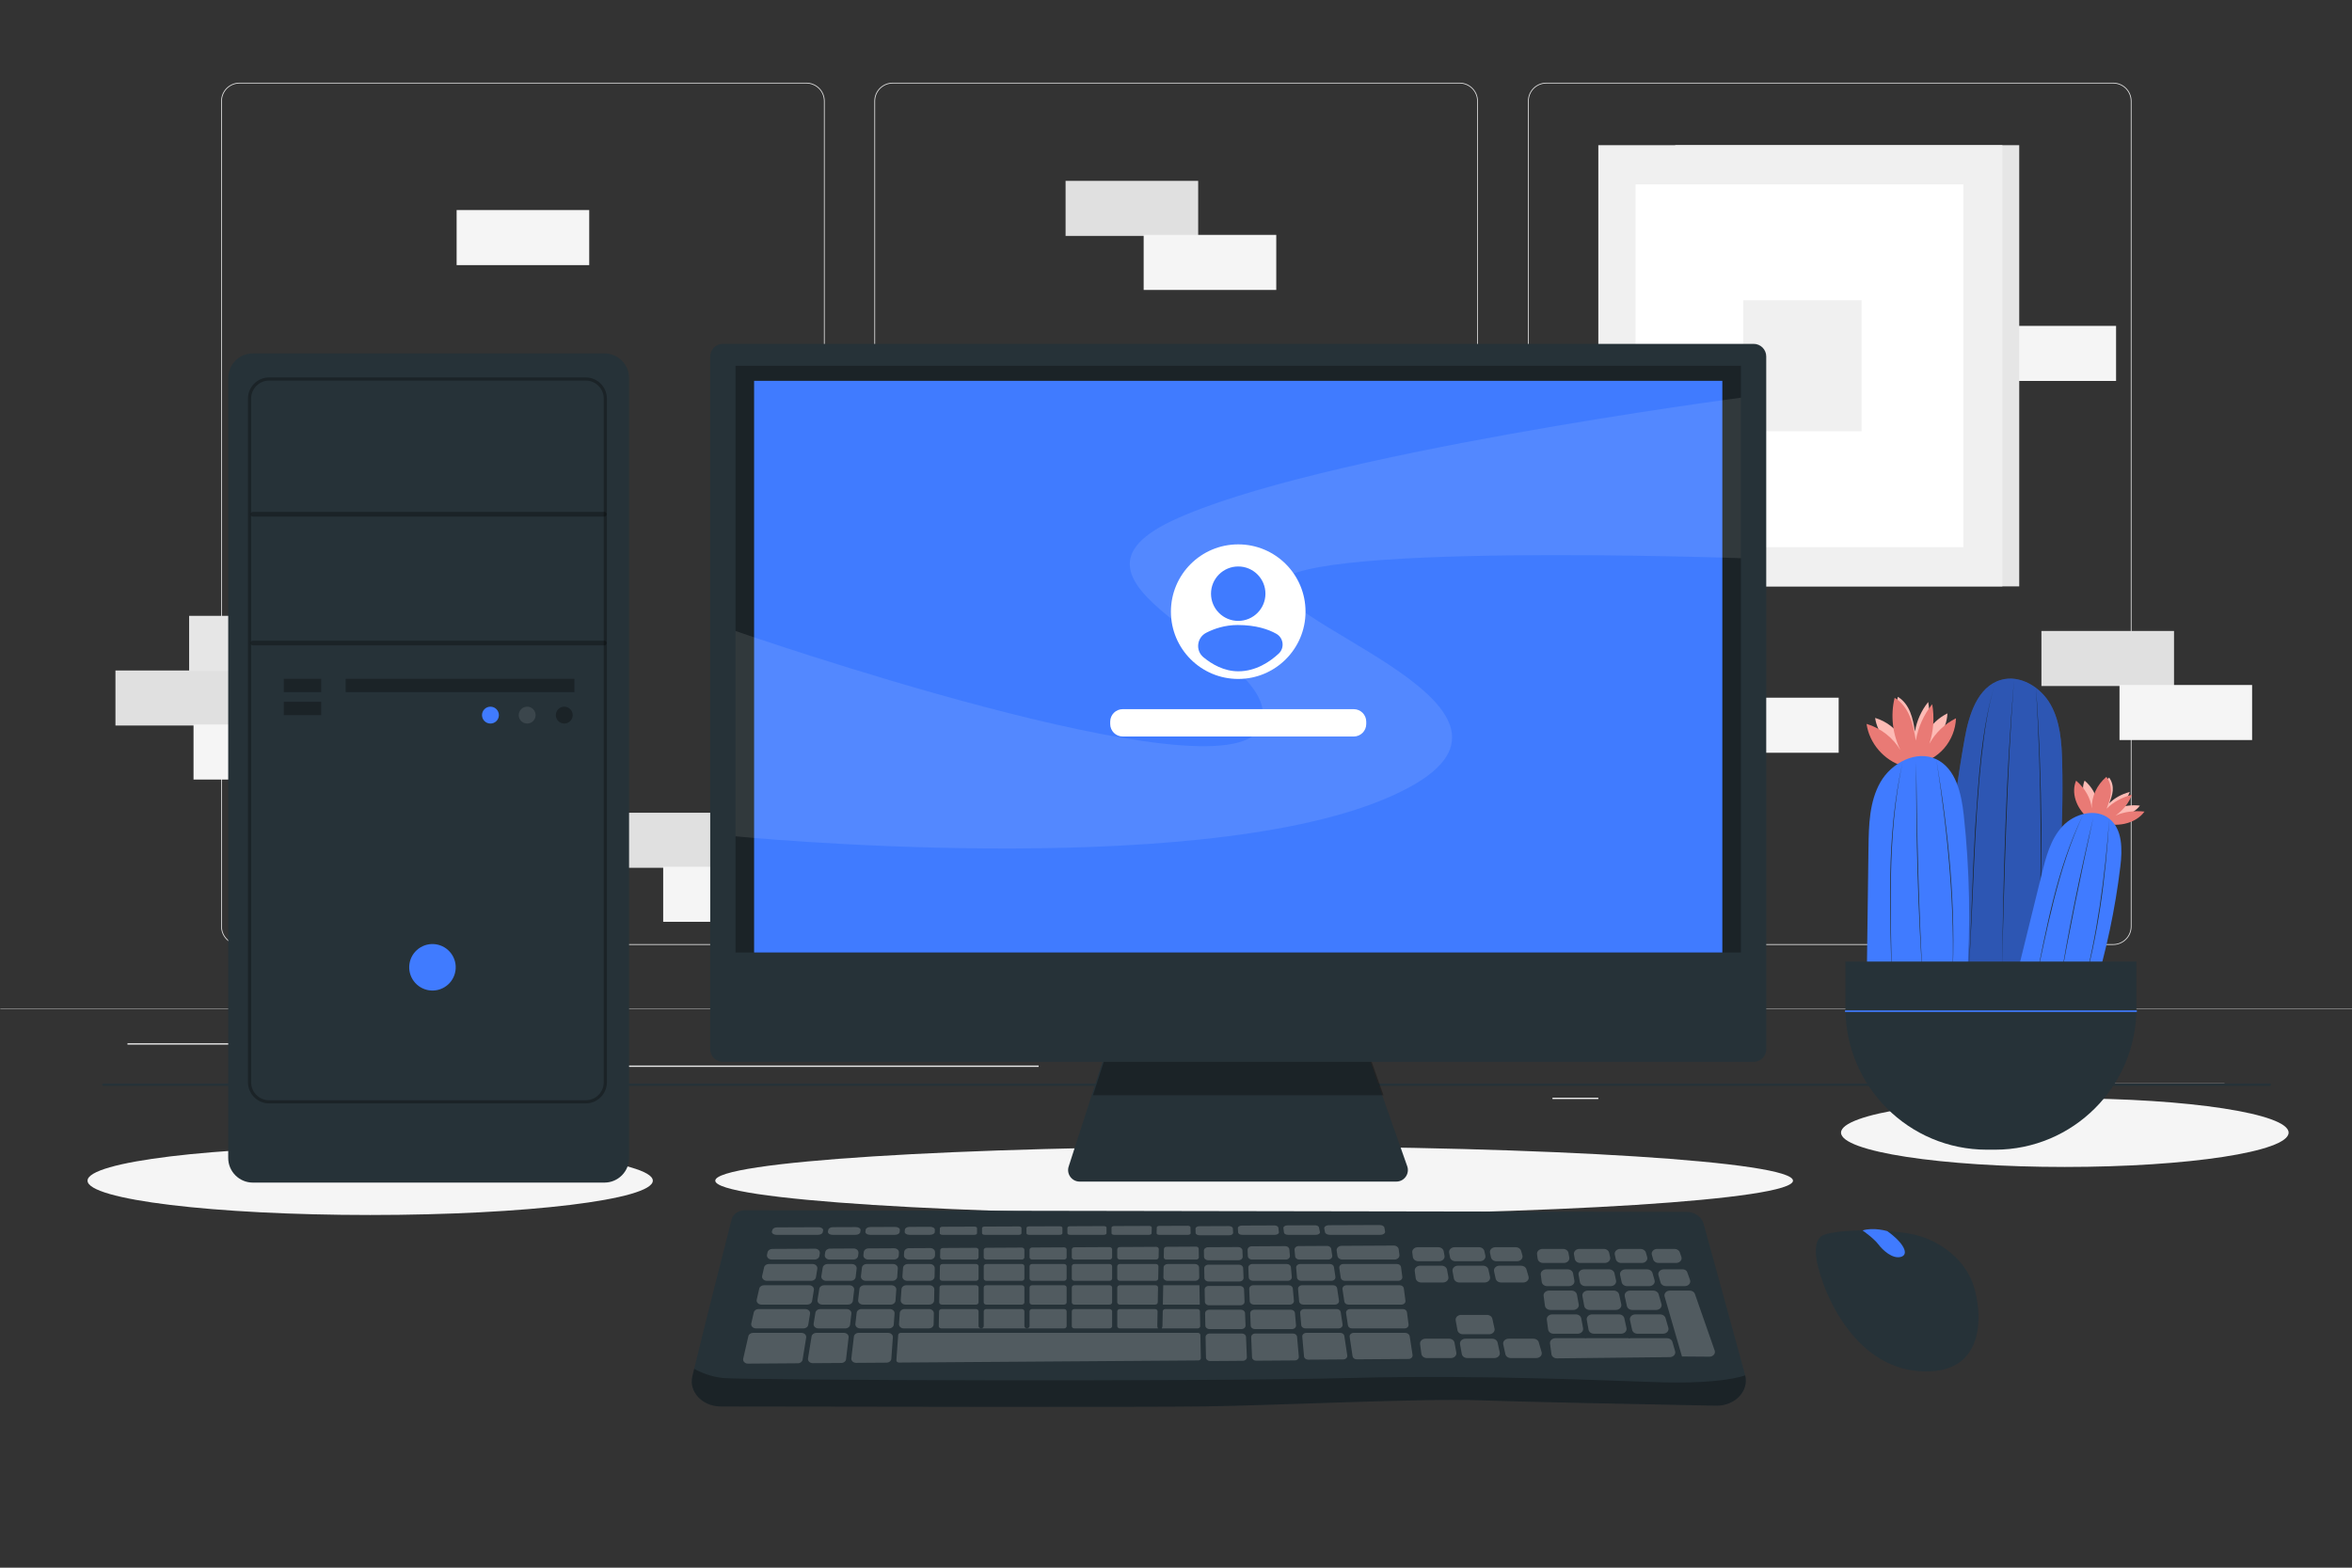 <?xml version="1.0" encoding="utf-8"?>
<!-- Generator: Adobe Illustrator 27.5.0, SVG Export Plug-In . SVG Version: 6.00 Build 0)  -->
<svg version="1.1" xmlns="http://www.w3.org/2000/svg" xmlns:xlink="http://www.w3.org/1999/xlink" x="0px" y="0px"
	 viewBox="0 0 750 500" style="enable-background:new 0 0 750 500;" xml:space="preserve">
<rect x="0" y="0" width="750" height="500" fill="#333333" stroke="none"/>
<g id="Background_complete">
	<rect x="632.484" y="103.941" style="fill:#F5F5F5;" width="42.284" height="17.558"/>
	<g>
		<rect x="534.209" y="46.303" style="fill:#E6E6E6;" width="109.678" height="140.719"/>
		<rect x="509.67" y="46.303" style="fill:#F0F0F0;" width="128.835" height="140.719"/>
		<rect x="521.549" y="58.802" style="fill:#FFFFFF;" width="104.518" height="115.721"/>
		<rect x="555.881" y="95.777" style="fill:#F0F0F0;" width="37.728" height="41.772"/>
	</g>
	<g>
		<g>
			<g>
				<g>
					<g>
						<g>
							<path style="fill:#E0E0E0;" d="M673.842,301.372H493.096c-3.232,0-5.862-2.63-5.862-5.862V32.236
								c0-3.232,2.63-5.862,5.862-5.862h180.746c3.232,0,5.862,2.629,5.862,5.862V295.51
								C679.704,298.742,677.074,301.372,673.842,301.372z M493.096,26.625c-3.095,0-5.612,2.518-5.612,5.612V295.51
								c0,3.095,2.518,5.612,5.612,5.612h180.746c3.095,0,5.612-2.518,5.612-5.612V32.236c0-3.094-2.518-5.612-5.612-5.612H493.096z
								"/>
						</g>
					</g>
					<g>
						<g>
							<path style="fill:#E0E0E0;" d="M465.414,301.372H284.668c-3.232,0-5.862-2.63-5.862-5.862V32.236
								c0-3.232,2.629-5.862,5.862-5.862h180.747c3.232,0,5.862,2.629,5.862,5.862V295.51
								C471.276,298.742,468.647,301.372,465.414,301.372z M284.668,26.625c-3.094,0-5.612,2.518-5.612,5.612V295.51
								c0,3.095,2.518,5.612,5.612,5.612h180.747c3.095,0,5.612-2.518,5.612-5.612V32.236c0-3.094-2.518-5.612-5.612-5.612H284.668z
								"/>
						</g>
					</g>
				</g>
				<g>
					<g>
						<g>
							<path style="fill:#E0E0E0;" d="M257.12,301.372H76.374c-3.232,0-5.862-2.63-5.862-5.862V32.236
								c0-3.232,2.629-5.862,5.862-5.862H257.12c3.232,0,5.862,2.629,5.862,5.862V295.51
								C262.983,298.742,260.353,301.372,257.12,301.372z M76.374,26.625c-3.094,0-5.612,2.518-5.612,5.612V295.51
								c0,3.095,2.518,5.612,5.612,5.612H257.12c3.095,0,5.612-2.518,5.612-5.612V32.236c0-3.094-2.517-5.612-5.612-5.612H76.374z"
								/>
						</g>
					</g>
				</g>
			</g>
			<g>
				<g>
					<rect x="0.108" y="321.703" style="fill:#E0E0E0;" width="750" height="0.12"/>
				</g>
			</g>
		</g>
		<g>
			<rect x="653.626" y="345.539" style="fill:#EBEBEB;" width="55.729" height="0.421"/>
			<rect x="495.044" y="350.105" style="fill:#EBEBEB;" width="14.627" height="0.421"/>
			<rect x="40.645" y="332.742" style="fill:#EBEBEB;" width="72.674" height="0.421"/>
			<rect x="128.299" y="332.742" style="fill:#EBEBEB;" width="10.656" height="0.421"/>
			<rect x="173.586" y="339.846" style="fill:#EBEBEB;" width="157.613" height="0.421"/>
		</g>
	</g>
	<g>
		<rect x="36.813" y="213.843" style="fill:#E0E0E0;" width="42.284" height="17.558"/>
		<rect x="60.311" y="196.417" style="fill:#E6E6E6;" width="42.284" height="17.558"/>
		<rect x="61.711" y="231.072" style="fill:#F5F5F5;" width="42.284" height="17.558"/>
	</g>
	<g>
		<rect x="339.789" y="57.687" style="fill:#E0E0E0;" width="42.284" height="17.558"/>
		<rect x="364.687" y="74.916" style="fill:#F5F5F5;" width="42.284" height="17.558"/>
	</g>
	<g>
		<rect x="186.577" y="259.217" style="fill:#E0E0E0;" width="42.284" height="17.558"/>
		<rect x="211.475" y="276.446" style="fill:#F5F5F5;" width="42.284" height="17.558"/>
	</g>
	<g>
		<rect x="650.964" y="201.242" style="fill:#E0E0E0;" width="42.284" height="17.558"/>
		<rect x="675.862" y="218.471" style="fill:#F5F5F5;" width="42.284" height="17.558"/>
	</g>
	<rect x="145.605" y="67" style="fill:#F5F5F5;" width="42.284" height="17.558"/>
	<rect x="544.028" y="222.524" style="fill:#F5F5F5;" width="42.284" height="17.558"/>
</g>
<g id="Background_simple" style="display:none;">
	<g style="display:inline;">
		<path style="fill:#407BFF;" d="M266.693,65.025c-39.273,2.562-77.145,8.017-110.733,16.572
			c-39.588,10.084-80.036,25.794-68.089,46.342c22.056,37.935,127.864,38.626,106.738,64.132
			c-23.93,28.892-7.882,62.782,99.495,72.206c203.947,17.9,450.488-86.837,381.244-144.389
			C632.238,84.058,475.228,51.421,266.693,65.025z"/>
		<path style="opacity:0.9;fill:#FFFFFF;" d="M266.693,65.025c-39.273,2.562-77.145,8.017-110.733,16.572
			c-39.588,10.084-80.036,25.794-68.089,46.342c22.056,37.935,127.864,38.626,106.738,64.132
			c-23.93,28.892-7.882,62.782,99.495,72.206c203.947,17.9,450.488-86.837,381.244-144.389
			C632.238,84.058,475.228,51.421,266.693,65.025z"/>
	</g>
</g>
<g id="Shadows">
	<g>
		<g>
			<path style="fill:#F5F5F5;" d="M571.745,376.564c0,6.046-76.931,10.947-171.83,10.947s-171.83-4.901-171.83-10.947
				c0-6.046,76.931-10.947,171.83-10.947S571.745,370.518,571.745,376.564z"/>
		</g>
	</g>
	<g>
		<g>
			<path style="fill:#F5F5F5;" d="M208.17,376.564c0,6.046-40.352,10.947-90.128,10.947s-90.128-4.901-90.128-10.947
				c0-6.046,40.352-10.947,90.128-10.947S208.17,370.518,208.17,376.564z"/>
		</g>
	</g>
	<g>
		<g>
			<path style="fill:#F5F5F5;" d="M729.787,361.245c0,6.046-31.95,10.947-71.362,10.947s-71.362-4.901-71.362-10.947
				c0-6.046,31.95-10.947,71.362-10.947S729.787,355.199,729.787,361.245z"/>
		</g>
	</g>
</g>
<g id="Table">
	<path style="fill:#263238;" d="M723.798,346.335H32.925c-0.207,0-0.375-0.168-0.375-0.375c0-0.207,0.168-0.375,0.375-0.375h690.873
		c0.207,0,0.375,0.168,0.375,0.375C724.173,346.167,724.005,346.335,723.798,346.335z"/>
</g>
<g id="Plant">
	<g>
		<g>
			<g>
				<path style="fill:#FDBBB5;" d="M614.117,234.121c1.09-3.276,1.346-6.825,0.739-10.223c-2.173,2.704-3.641,5.97-4.219,9.39
					c-0.359-2.094-0.723-4.207-1.527-6.173c-0.805-1.966-2.098-3.8-3.936-4.865c-1.107,4.533-0.543,9.455,1.561,13.621
					c-1.922-3.298-5.138-5.819-8.799-6.896c0.701,4.984,4.49,9.4,9.309,10.85l3.426-0.438c2.789-0.494,5.394-1.969,7.253-4.105
					c1.859-2.137,2.96-4.92,3.064-7.751C618.097,228.958,615.663,231.293,614.117,234.121z"/>
			</g>
			<g>
				<path style="fill:#E97A75;" d="M615.221,237.24c1.348-4.052,1.665-8.443,0.914-12.647c-2.688,3.345-4.504,7.386-5.22,11.617
					c-0.443-2.59-0.894-5.204-1.889-7.636c-0.996-2.432-2.596-4.7-4.87-6.018c-1.37,5.608-0.672,11.697,1.931,16.85
					c-2.377-4.08-6.356-7.198-10.886-8.531c0.867,6.166,5.554,11.629,11.516,13.423l4.239-0.542c3.45-0.612,6.673-2.436,8.973-5.079
					c2.3-2.643,3.661-6.087,3.791-9.588C620.144,230.853,617.133,233.741,615.221,237.24z"/>
			</g>
		</g>
		<g>
			<g>
				<path style="fill:#FDBBB5;" d="M674.88,257.984c1.996-1.402,3.473-3.274,4.254-5.391c-2.593,0.672-4.865,1.925-6.535,3.602
					c0.493-1.298,0.989-2.61,1.104-4.007s-0.18-2.908-1.157-4.199c-2.465,2.093-3.83,5.039-3.779,8.152
					c-0.23-2.562-1.703-5.186-4.03-7.18c-1.287,3.032-0.076,6.926,2.974,9.568l2.701,1.062c2.249,0.788,4.716,0.963,6.87,0.486
					c2.154-0.477,3.98-1.602,5.083-3.133C679.704,256.636,677.052,257.004,674.88,257.984z"/>
			</g>
			<g>
				<path style="fill:#E97A75;" d="M674.568,260.135c2.469-1.735,4.296-4.05,5.263-6.668c-3.207,0.832-6.019,2.381-8.084,4.456
					c0.61-1.606,1.223-3.228,1.366-4.957c0.143-1.729-0.222-3.597-1.432-5.195c-3.049,2.589-4.739,6.234-4.675,10.085
					c-0.285-3.17-2.107-6.416-4.985-8.882c-1.592,3.751-0.094,8.569,3.68,11.836l3.342,1.314c2.782,0.975,5.834,1.191,8.499,0.602
					c2.665-0.59,4.923-1.982,6.288-3.875C680.537,258.467,677.255,258.922,674.568,260.135z"/>
			</g>
		</g>
		<g>
			<g>
				<path style="fill:#407BFF;" d="M657.581,243.187c-0.157-6.358-0.588-12.975-3.719-18.511c-3.131-5.536-9.751-9.611-15.851-7.809
					c-7.452,2.201-10.181,11.164-11.542,18.814c-4.463,25.091-6.748,50.569-6.82,76.054l34.775-3.08
					C656.27,286.874,658.119,265.04,657.581,243.187z"/>
			</g>
			<path style="fill:#263238;" d="M636.17,217.906c-2.224,7.457-3.373,15.275-4.236,22.994c-2.548,23.292-2.636,46.76-4.224,70.121
				c0.888-15.59,1.222-31.205,2.117-46.796C630.931,248.7,631.696,232.904,636.17,217.906L636.17,217.906z"/>
			<path style="fill:#263238;" d="M642.232,216.728c-2.334,31.06-3.036,62.223-3.886,93.351
				C638.883,278.946,639.589,247.763,642.232,216.728L642.232,216.728z"/>
			<path style="fill:#263238;" d="M649.236,219.348c1.074,14.952,1.574,29.942,1.73,44.931c0.003,14.975-0.114,30.031-2.233,44.881
				c1.919-14.871,2.059-29.905,1.983-44.879C650.635,249.293,650.11,234.309,649.236,219.348L649.236,219.348z"/>
			<g style="opacity:0.3;">
				<path d="M657.581,243.187c-0.157-6.358-0.588-12.975-3.719-18.511c-3.131-5.536-9.751-9.611-15.851-7.809
					c-7.452,2.201-10.181,11.164-11.542,18.814c-4.463,25.091-6.748,50.569-6.82,76.054l34.775-3.08
					C656.27,286.874,658.119,265.04,657.581,243.187z"/>
			</g>
		</g>
		<g>
			<g>
				<path style="fill:#407BFF;" d="M626.202,260.01c-0.75-6.901-2.496-14.863-8.756-17.862c-6.399-3.065-14.371,1.201-17.861,7.379
					c-3.49,6.178-3.672,13.616-3.765,20.711c-0.206,15.675-0.412,31.35-0.618,47.025l32.002-4.815
					C628.429,294.985,628.093,277.413,626.202,260.01z"/>
			</g>
			<path style="fill:#263238;" d="M606.692,243.121c-5.125,23.926-3.63,48.622-3.394,72.923
				C602.745,291.762,601.264,266.985,606.692,243.121L606.692,243.121z"/>
			<path style="fill:#263238;" d="M611.026,243.027c0.242,23.802,0.853,47.749,2.209,71.522
				C611.564,290.757,610.96,266.876,611.026,243.027L611.026,243.027z"/>
			<path style="fill:#263238;" d="M617.446,242.148c3.925,23.434,6.379,47.32,5.09,71.093
				C623.511,289.457,621.064,265.634,617.446,242.148L617.446,242.148z"/>
		</g>
		<g>
			<g>
				<path style="fill:#407BFF;" d="M676.134,276.34c0.653-5.414,0.734-11.816-3.523-15.225c-4.351-3.484-11.21-1.637-14.979,2.469
					c-3.769,4.106-5.231,9.765-6.564,15.177c-2.945,11.957-5.891,23.915-8.836,35.872l25.343,2.007
					C671.618,303.497,674.486,289.992,676.134,276.34z"/>
			</g>
			<path style="fill:#263238;" d="M664.21,259.947c-8.146,17.409-11.391,36.563-15.566,55.194
				C652.505,296.457,655.782,277.227,664.21,259.947L664.21,259.947z"/>
			<path style="fill:#263238;" d="M667.543,260.646c-4.023,18.3-7.801,36.662-11.03,55.119
				C659.432,297.257,663.218,278.875,667.543,260.646L667.543,260.646z"/>
			<path style="fill:#263238;" d="M672.611,261.115c-1.131,18.631-3.502,37.351-8.749,55.303
				C668.805,298.384,671.169,279.727,672.611,261.115L672.611,261.115z"/>
		</g>
		<path style="fill:#263238;" d="M636.146,366.685h-2.569c-24.914,0-45.111-20.197-45.111-45.111v-14.892h92.791v14.892
			C681.257,346.488,661.06,366.685,636.146,366.685z"/>
		<path style="fill:#407BFF;" d="M588.519,322.754c24.085,0,48.17,0,72.255,0c6.81,0,13.62,0,20.431,0c0.322,0,0.322-0.5,0-0.5
			c-24.085,0-48.17,0-72.255,0c-6.81,0-13.62,0-20.431,0C588.198,322.254,588.197,322.754,588.519,322.754L588.519,322.754z"/>
	</g>
</g>
<g id="Keyboard">
	<g>
		<path style="fill:#263238;" d="M229.847,448.58c-5.871-0.012-10.25-4.658-9.064-9.616c3.511-14.677,10.279-41.271,12.52-50.052
			c0.433-1.695,2.176-2.898,4.189-2.895l300.271,0.503c2.602,0.004,4.861,1.548,5.461,3.731l13.239,48.2
			c1.405,5.115-3.167,9.994-9.261,9.877c-20.968-0.404-63.166-1.247-75.8-1.731c-17.037-0.653-64.742,1.632-87.079,1.959
			C365.82,448.826,264.201,448.649,229.847,448.58z"/>
		<g style="opacity:0.2;">
			<path style="fill:#FFFFFF;" d="M516.987,415.995l-0.689-3.141c-0.157-0.716-0.882-1.234-1.727-1.234h-8.232
				c-1.079,0-1.904,0.831-1.736,1.75l0.571,3.141c0.134,0.737,0.871,1.281,1.736,1.281h8.349
				C516.361,417.792,517.191,416.929,516.987,415.995z"/>
			<path style="fill:#FFFFFF;" d="M503.422,416.042l-0.571-3.141c-0.134-0.737-0.871-1.281-1.736-1.281h-7.142
				c-1.051,0-1.867,0.79-1.746,1.69l0.422,3.141c0.103,0.764,0.853,1.341,1.746,1.341h7.292
				C502.765,417.792,503.589,416.962,503.422,416.042z"/>
			<path style="fill:#FFFFFF;" d="M502.494,419.212h-7.503c-1.051,0-1.867,0.79-1.746,1.69l0.422,3.142
				c0.103,0.764,0.853,1.341,1.746,1.341h7.653c1.079,0,1.904-0.831,1.736-1.75l-0.571-3.142
				C504.097,419.755,503.36,419.212,502.494,419.212z"/>
			<path style="fill:#FFFFFF;" d="M533.287,427.952c-0.195-0.675-0.898-1.149-1.705-1.149h-11.576l-0.628,0.102l-0.022-0.102
				h-13.368l-0.595,0.08l-0.015-0.08h-9.368c-1.051,0-1.867,0.79-1.746,1.69l0.456,3.401c0.104,0.772,0.867,1.351,1.768,1.341
				l35.986-0.394c1.134-0.012,1.958-0.934,1.683-1.882L533.287,427.952z"/>
			<path style="fill:#FFFFFF;" d="M493.375,410.201h6.931c1.079,0,1.904-0.831,1.736-1.75l-0.423-2.327
				c-0.134-0.737-0.871-1.281-1.736-1.281h-6.82c-1.051,0-1.867,0.79-1.746,1.69l0.312,2.327
				C491.731,409.624,492.482,410.201,493.375,410.201z"/>
			<path style="fill:#FFFFFF;" d="M505.53,410.201h8.065c1.102,0,1.932-0.864,1.727-1.797l-0.51-2.327
				c-0.157-0.716-0.882-1.234-1.727-1.234h-7.978c-1.079,0-1.904,0.831-1.736,1.75l0.423,2.327
				C503.928,409.658,504.664,410.201,505.53,410.201z"/>
			<path style="fill:#FFFFFF;" d="M516.965,402.809h6.579c1.143,0,1.982-0.926,1.705-1.883l-0.418-1.444
				c-0.195-0.675-0.898-1.149-1.705-1.149h-6.478c-1.102,0-1.932,0.864-1.727,1.797l0.317,1.444
				C515.395,402.29,516.12,402.809,516.965,402.809z"/>
			<path style="fill:#FFFFFF;" d="M527.607,408.319l-0.673-2.327c-0.195-0.675-0.898-1.149-1.705-1.149h-6.891
				c-1.102,0-1.932,0.864-1.727,1.797l0.51,2.327c0.157,0.716,0.882,1.234,1.727,1.234h7.054
				C527.044,410.201,527.883,409.275,527.607,408.319z"/>
			<path style="fill:#FFFFFF;" d="M503.901,402.809h7.811c1.102,0,1.932-0.864,1.727-1.797l-0.317-1.445
				c-0.157-0.716-0.882-1.234-1.727-1.234h-7.757c-1.079,0-1.904,0.831-1.736,1.75l0.263,1.445
				C502.299,402.265,503.036,402.809,503.901,402.809z"/>
			<path style="fill:#FFFFFF;" d="M528.864,402.809h5.604c1.178,0,2.023-0.98,1.683-1.953l-0.505-1.444
				c-0.224-0.64-0.908-1.079-1.683-1.079h-5.518c-1.143,0-1.982,0.926-1.705,1.882l0.418,1.445
				C527.354,402.335,528.057,402.809,528.864,402.809z"/>
			<path style="fill:#FFFFFF;" d="M536.339,432.636l8.775,0.067c1.169-0.013,1.998-0.988,1.661-1.953l-6.306-18.052
				c-0.224-0.64-0.907-1.078-1.683-1.078h-6.277c-1.143,0-1.982,0.926-1.705,1.882L536.339,432.636L536.339,432.636z"/>
			<path style="fill:#FFFFFF;" d="M500.413,401.058l-0.263-1.444c-0.134-0.737-0.871-1.281-1.736-1.281h-6.539
				c-1.051,0-1.867,0.79-1.746,1.69l0.194,1.445c0.103,0.764,0.853,1.341,1.746,1.341h6.608
				C499.756,402.809,500.58,401.978,500.413,401.058z"/>
			<path style="fill:#FFFFFF;" d="M453.187,409.038h6.931c1.079,0,1.903-0.831,1.736-1.75l-0.423-2.327
				c-0.134-0.737-0.871-1.281-1.736-1.281h-6.82c-1.051,0-1.867,0.79-1.746,1.69l0.312,2.327
				C451.544,408.461,452.294,409.038,453.187,409.038z"/>
			<path style="fill:#FFFFFF;" d="M465.342,409.038h8.065c1.102,0,1.932-0.864,1.727-1.797l-0.51-2.327
				c-0.157-0.716-0.882-1.234-1.727-1.234h-7.978c-1.079,0-1.904,0.831-1.736,1.75l0.423,2.327
				C463.74,408.494,464.477,409.038,465.342,409.038z"/>
			<path style="fill:#FFFFFF;" d="M477.173,402.261h6.579c1.143,0,1.982-0.926,1.705-1.882l-0.418-1.444
				c-0.195-0.675-0.899-1.149-1.705-1.149h-6.478c-1.102,0-1.932,0.864-1.727,1.797l0.317,1.444
				C475.603,401.743,476.329,402.261,477.173,402.261z"/>
			<path style="fill:#FFFFFF;" d="M487.419,407.155l-0.673-2.327c-0.195-0.675-0.898-1.149-1.705-1.149h-6.891
				c-1.102,0-1.932,0.864-1.727,1.797l0.51,2.327c0.157,0.716,0.882,1.234,1.727,1.234h7.054
				C486.856,409.038,487.695,408.112,487.419,407.155z"/>
			<path style="fill:#FFFFFF;" d="M464.11,402.261h7.811c1.102,0,1.932-0.864,1.727-1.797l-0.317-1.445
				c-0.157-0.716-0.882-1.234-1.727-1.234h-7.757c-1.079,0-1.903,0.831-1.736,1.75l0.263,1.445
				C462.508,401.717,463.245,402.261,464.11,402.261z"/>
			<path style="fill:#FFFFFF;" d="M460.622,400.511l-0.263-1.444c-0.134-0.737-0.871-1.281-1.736-1.281h-6.539
				c-1.051,0-1.867,0.79-1.746,1.69l0.194,1.444c0.103,0.764,0.853,1.341,1.746,1.341h6.608
				C459.965,402.261,460.789,401.43,460.622,400.511z"/>
			<path style="fill:#FFFFFF;" d="M532,423.502l-0.909-3.142c-0.195-0.675-0.898-1.149-1.705-1.149h-7.898
				c-1.102,0-1.932,0.864-1.727,1.797l0.689,3.142c0.157,0.716,0.882,1.234,1.727,1.234h8.118
				C531.437,425.384,532.276,424.458,532,423.502z"/>
			<path style="fill:#FFFFFF;" d="M529.803,415.91l-0.909-3.141c-0.195-0.675-0.898-1.149-1.705-1.149h-7.366
				c-1.102,0-1.932,0.864-1.727,1.797l0.689,3.141c0.157,0.716,0.882,1.234,1.727,1.234h7.586
				C529.241,417.792,530.08,416.866,529.803,415.91z"/>
			<path style="fill:#FFFFFF;" d="M538.915,408.248l-0.889-2.49c-0.194-0.544-0.777-0.915-1.437-0.915h-6.041
				c-1.143,0-1.982,0.926-1.705,1.882l0.673,2.327c0.195,0.675,0.898,1.149,1.705,1.149h6.01
				C538.41,410.201,539.254,409.221,538.915,408.248z"/>
			<path style="fill:#FFFFFF;" d="M518.651,423.587l-0.689-3.142c-0.157-0.716-0.882-1.234-1.727-1.234h-8.516
				c-1.079,0-1.904,0.831-1.736,1.75l0.571,3.141c0.134,0.737,0.871,1.281,1.736,1.281h8.634
				C518.026,425.384,518.856,424.521,518.651,423.587z"/>
			<path style="fill:#FFFFFF;" d="M476.572,423.75l-0.689-3.141c-0.157-0.716-0.882-1.234-1.727-1.234h-8.232
				c-1.079,0-1.904,0.831-1.736,1.75l0.571,3.141c0.134,0.737,0.871,1.281,1.736,1.281h8.349
				C475.947,425.547,476.777,424.683,476.572,423.75z"/>
			<path style="fill:#FFFFFF;" d="M462.08,426.966h-7.504c-1.051,0-1.867,0.79-1.746,1.69l0.422,3.142
				c0.103,0.764,0.853,1.341,1.746,1.341h7.653c1.079,0,1.903-0.831,1.736-1.75l-0.571-3.142
				C463.683,427.509,462.946,426.966,462.08,426.966z"/>
			<path style="fill:#FFFFFF;" d="M491.585,431.256l-0.909-3.142c-0.195-0.675-0.898-1.149-1.705-1.149h-7.898
				c-1.102,0-1.932,0.864-1.727,1.797l0.689,3.142c0.157,0.716,0.882,1.234,1.727,1.234h8.118
				C491.023,433.139,491.862,432.213,491.585,431.256z"/>
			<path style="fill:#FFFFFF;" d="M478.237,431.342l-0.689-3.142c-0.157-0.716-0.882-1.234-1.727-1.234h-8.516
				c-1.079,0-1.904,0.831-1.736,1.75l0.571,3.141c0.134,0.737,0.871,1.281,1.736,1.281h8.634
				C477.611,433.139,478.441,432.275,478.237,431.342z"/>
		</g>
		<g style="opacity:0.2;">
			<path style="fill:#FFFFFF;" d="M285.008,422.445l0.254-3.532c0.055-0.76-0.645-1.402-1.528-1.402h-9.038
				c-0.786,0-1.445,0.514-1.523,1.188l-0.412,3.532c-0.091,0.777,0.617,1.452,1.523,1.452h9.196
				C284.289,423.684,284.958,423.142,285.008,422.445z"/>
			<path style="fill:#FFFFFF;" d="M289.288,408.5h7.193c0.835,0,1.517-0.578,1.531-1.298l0.053-2.717
				c0.014-0.738-0.675-1.343-1.531-1.343h-7.051c-0.809,0-1.478,0.542-1.528,1.239l-0.195,2.717
				C287.705,407.858,288.405,408.5,289.288,408.5z"/>
			<path style="fill:#FFFFFF;" d="M276.055,408.5h8.517c0.809,0,1.478-0.543,1.528-1.239l0.195-2.717
				c0.055-0.76-0.645-1.402-1.528-1.402h-8.395c-0.786,0-1.445,0.514-1.523,1.188l-0.317,2.717
				C274.44,407.826,275.148,408.5,276.055,408.5z"/>
			<path style="fill:#FFFFFF;" d="M300.47,408.5h10.748c0.454,0,0.823-0.318,0.823-0.71v-3.938c0-0.392-0.368-0.71-0.823-0.71
				h-10.671c-0.449,0-0.815,0.31-0.823,0.698l-0.077,3.938C299.639,408.175,300.01,408.5,300.47,408.5z"/>
			<path style="fill:#FFFFFF;" d="M342.594,408.5h11.21c0.454,0,0.823-0.318,0.823-0.71v-3.938c0-0.392-0.368-0.71-0.823-0.71
				h-11.21c-0.454,0-0.823,0.318-0.823,0.71v3.938C341.771,408.183,342.139,408.5,342.594,408.5z"/>
			<path style="fill:#FFFFFF;" d="M329.123,408.5h10.179c0.454,0,0.823-0.318,0.823-0.71v-3.938c0-0.392-0.368-0.71-0.823-0.71
				h-10.179c-0.454,0-0.823,0.318-0.823,0.71v3.938C328.3,408.183,328.669,408.5,329.123,408.5z"/>
			<path style="fill:#FFFFFF;" d="M357.096,408.5h11.407c0.449,0,0.815-0.311,0.823-0.698l0.076-3.938
				c0.008-0.396-0.363-0.721-0.823-0.721h-11.483c-0.454,0-0.823,0.318-0.823,0.71v3.938
				C356.273,408.183,356.641,408.5,357.096,408.5z"/>
			<path style="fill:#FFFFFF;" d="M314.509,408.5h11.323c0.455,0,0.823-0.318,0.823-0.71v-3.938c0-0.392-0.368-0.71-0.823-0.71
				h-11.323c-0.454,0-0.823,0.318-0.823,0.71v3.938C313.686,408.183,314.054,408.5,314.509,408.5z"/>
			<path style="fill:#FFFFFF;" d="M395.716,417.725h-10.134c-0.725,0-1.31,0.513-1.298,1.138l0.077,3.934
				c0.012,0.611,0.589,1.101,1.298,1.101h10.221c0.735,0,1.324-0.526,1.297-1.159l-0.164-3.934
				C396.988,418.202,396.414,417.725,395.716,417.725z"/>
			<path style="fill:#FFFFFF;" d="M411.631,417.725H399.96c-0.735,0-1.324,0.526-1.297,1.16l0.164,3.934
				c0.025,0.602,0.599,1.079,1.297,1.079h11.857c0.756,0,1.352-0.555,1.294-1.205l-0.35-3.934
				C412.874,418.175,412.31,417.725,411.631,417.725z"/>
			<path style="fill:#FFFFFF;" d="M296.253,417.511h-7.802c-0.809,0-1.478,0.542-1.528,1.239l-0.254,3.532
				c-0.055,0.76,0.645,1.402,1.528,1.402h7.987c0.836,0,1.517-0.578,1.531-1.298l0.069-3.532
				C297.798,418.116,297.108,417.511,296.253,417.511z"/>
			<path style="fill:#FFFFFF;" d="M398.347,411.079l0.164,3.934c0.025,0.602,0.598,1.079,1.297,1.079h11.499
				c0.756,0,1.352-0.555,1.294-1.205l-0.35-3.934c-0.052-0.583-0.616-1.034-1.294-1.034h-11.313
				C398.909,409.92,398.32,410.445,398.347,411.079z"/>
			<g>
				<path style="fill:#FFFFFF;" d="M369.126,418.233c0.008-0.396-0.363-0.721-0.823-0.721h-11.207c-0.454,0-0.823,0.318-0.823,0.71
					v4.753c0,0.392,0.368,0.71,0.823,0.71h12.159c-0.138-0.262-0.223-0.562-0.219-0.752L369.126,418.233z"/>
				<path style="fill:#FFFFFF;" d="M382.628,418.209c-0.008-0.387-0.374-0.698-0.823-0.698h-10.21c-0.449,0-0.816,0.311-0.823,0.698
					l-0.091,4.746c-0.004,0.186-0.09,0.475-0.226,0.729h11.443c0.46,0,0.831-0.325,0.823-0.721L382.628,418.209z"/>
			</g>
			<path style="fill:#FFFFFF;" d="M339.302,417.511h-10.179c-0.454,0-0.823,0.318-0.823,0.71v4.723c0,0.392-0.368,0.71-0.823,0.71
				l0,0c-0.454,0-0.823-0.318-0.823-0.71v-4.723c0-0.392-0.368-0.71-0.823-0.71h-11.323c-0.454,0-0.823,0.318-0.823,0.71v4.723
				c0,0.392-0.368,0.71-0.823,0.71l0,0c-0.454,0-0.823-0.318-0.823-0.71v-4.723c0-0.392-0.368-0.71-0.823-0.71h-10.952
				c-0.449,0-0.815,0.31-0.823,0.698l-0.093,4.753c-0.008,0.397,0.363,0.722,0.823,0.722h39.13c0.454,0,0.823-0.318,0.823-0.71
				v-4.753C340.125,417.829,339.757,417.511,339.302,417.511z"/>
			<path style="fill:#FFFFFF;" d="M353.804,417.511h-11.21c-0.454,0-0.823,0.318-0.823,0.71v4.753c0,0.392,0.368,0.71,0.823,0.71
				h11.21c0.454,0,0.823-0.318,0.823-0.71v-4.753C354.627,417.829,354.258,417.511,353.804,417.511z"/>
			<path style="fill:#FFFFFF;" d="M284.279,409.92h-8.698c-0.786,0-1.445,0.514-1.523,1.188l-0.412,3.532
				c-0.091,0.777,0.617,1.452,1.523,1.452h8.856c0.809,0,1.478-0.542,1.528-1.239l0.254-3.532
				C285.862,410.562,285.162,409.92,284.279,409.92z"/>
			<path style="fill:#FFFFFF;" d="M385.362,408.714h9.886c0.735,0,1.324-0.526,1.297-1.159l-0.13-3.119
				c-0.025-0.602-0.599-1.079-1.297-1.079h-9.817c-0.725,0-1.31,0.513-1.298,1.138l0.061,3.119
				C384.076,408.224,384.654,408.714,385.362,408.714z"/>
			<path style="fill:#FFFFFF;" d="M372.278,408.5h8.841c0.725,0,1.31-0.513,1.298-1.138l-0.061-3.119
				c-0.012-0.611-0.59-1.101-1.298-1.101h-8.72c-0.709,0-1.286,0.49-1.298,1.101l-0.06,3.119
				C370.969,407.988,371.553,408.5,372.278,408.5z"/>
			<path style="fill:#FFFFFF;" d="M311.217,409.92h-10.803c-0.449,0-0.815,0.31-0.823,0.698l-0.093,4.753
				c-0.008,0.397,0.363,0.722,0.823,0.722h10.896c0.454,0,0.823-0.318,0.823-0.71v-4.753
				C312.04,410.237,311.672,409.92,311.217,409.92z"/>
			<path style="fill:#FFFFFF;" d="M288.742,416.092h7.59c0.836,0,1.517-0.578,1.531-1.298l0.069-3.532
				c0.014-0.738-0.675-1.342-1.531-1.342h-7.405c-0.809,0-1.478,0.543-1.528,1.239l-0.254,3.532
				C287.16,415.45,287.86,416.092,288.742,416.092z"/>
			<path style="fill:#FFFFFF;" d="M428.049,401.724h16.633c0.94,0,1.671-0.705,1.565-1.511l-0.23-1.751
				c-0.09-0.69-0.77-1.21-1.575-1.206l-16.653,0.091c-0.947,0.005-1.674,0.724-1.552,1.533l0.25,1.66
				C426.589,401.217,427.258,401.724,428.049,401.724z"/>
			<path style="fill:#FFFFFF;" d="M425.099,409.92h-9.888c-0.756,0-1.352,0.555-1.294,1.205l0.35,3.934
				c0.052,0.583,0.616,1.034,1.294,1.034h10.13c0.783,0,1.388-0.594,1.287-1.263l-0.592-3.934
				C426.302,410.337,425.751,409.92,425.099,409.92z"/>
			<path style="fill:#FFFFFF;" d="M431.109,423.684h16.762c0.775,0,1.377-0.581,1.29-1.245l-0.516-3.934
				c-0.074-0.566-0.629-0.994-1.29-0.994h-16.838c-0.783,0-1.388,0.594-1.287,1.263l0.592,3.934
				C429.906,423.267,430.457,423.684,431.109,423.684z"/>
			<path style="fill:#FFFFFF;" d="M262.198,416.092h8.24c0.786,0,1.445-0.514,1.523-1.188l0.412-3.532
				c0.091-0.777-0.617-1.452-1.523-1.452h-8.079c-0.764,0-1.411,0.485-1.516,1.138l-0.572,3.532
				C260.552,415.383,261.268,416.092,262.198,416.092z"/>
			<path style="fill:#FFFFFF;" d="M368.448,409.92h-11.353c-0.454,0-0.823,0.318-0.823,0.71v4.753c0,0.392,0.368,0.71,0.823,0.71
				h11.262c0.449,0,0.815-0.311,0.823-0.698l0.091-4.753C369.279,410.245,368.908,409.92,368.448,409.92z"/>
			<polygon style="fill:#FFFFFF;" points="382.467,409.92 370.931,409.92 370.813,416.092 382.587,416.092 			"/>
			<path style="fill:#FFFFFF;" d="M325.831,409.92h-11.323c-0.454,0-0.823,0.318-0.823,0.71v4.753c0,0.392,0.368,0.71,0.823,0.71
				h11.323c0.455,0,0.823-0.318,0.823-0.71v-4.753C326.654,410.237,326.286,409.92,325.831,409.92z"/>
			<path style="fill:#FFFFFF;" d="M395.4,410.133h-9.967c-0.725,0-1.31,0.513-1.298,1.138l0.077,3.934
				c0.012,0.611,0.59,1.101,1.298,1.101h10.053c0.735,0,1.324-0.526,1.297-1.159l-0.164-3.934
				C396.672,410.61,396.099,410.133,395.4,410.133z"/>
			<path style="fill:#FFFFFF;" d="M339.302,409.92h-10.179c-0.454,0-0.823,0.318-0.823,0.71v4.753c0,0.392,0.368,0.71,0.823,0.71
				h10.179c0.454,0,0.823-0.318,0.823-0.71v-4.753C340.125,410.237,339.757,409.92,339.302,409.92z"/>
			<path style="fill:#FFFFFF;" d="M353.804,409.92h-11.21c-0.454,0-0.823,0.318-0.823,0.71v4.753c0,0.392,0.368,0.71,0.823,0.71
				h11.21c0.454,0,0.823-0.318,0.823-0.71v-4.753C354.627,410.237,354.258,409.92,353.804,409.92z"/>
			<path style="fill:#FFFFFF;" d="M410.354,403.143h-10.992c-0.735,0-1.324,0.526-1.297,1.159l0.13,3.119
				c0.025,0.602,0.598,1.079,1.297,1.079h11.14c0.756,0,1.352-0.555,1.294-1.205l-0.277-3.119
				C411.597,403.594,411.033,403.143,410.354,403.143z"/>
			<path style="fill:#FFFFFF;" d="M381.953,425.103h-94.714c-0.435,0-0.794,0.292-0.821,0.666l-0.579,8.054
				c-0.03,0.411,0.351,0.757,0.828,0.753l95.436-0.674c0.457-0.003,0.824-0.327,0.816-0.721l-0.144-7.38
				C382.769,425.414,382.402,425.103,381.953,425.103z"/>
			<path style="fill:#FFFFFF;" d="M396.031,425.317h-10.302c-0.725,0-1.31,0.513-1.298,1.138l0.127,6.534
				c0.012,0.614,0.596,1.105,1.309,1.101l10.444-0.074c0.731-0.005,1.313-0.53,1.287-1.159l-0.269-6.46
				C397.304,425.794,396.73,425.317,396.031,425.317z"/>
			<path style="fill:#FFFFFF;" d="M283.188,425.103h-9.378c-0.786,0-1.445,0.514-1.523,1.188l-0.808,6.929
				c-0.091,0.782,0.625,1.459,1.536,1.452l9.693-0.068c0.804-0.006,1.466-0.547,1.516-1.239l0.493-6.86
				C284.771,425.745,284.071,425.103,283.188,425.103z"/>
			<path style="fill:#FFFFFF;" d="M258.96,414.955l0.572-3.532c0.129-0.794-0.587-1.503-1.516-1.503h-14.405
				c-0.731,0-1.361,0.446-1.502,1.065l-0.808,3.532c-0.187,0.816,0.538,1.576,1.502,1.576h14.641
				C258.208,416.092,258.855,415.607,258.96,414.955z"/>
			<path style="fill:#FFFFFF;" d="M412.306,425.317h-12.03c-0.735,0-1.324,0.526-1.297,1.159l0.267,6.43
				c0.025,0.606,0.605,1.084,1.308,1.079l12.327-0.087c0.752-0.005,1.341-0.558,1.284-1.205l-0.564-6.343
				C413.548,425.767,412.984,425.317,412.306,425.317z"/>
			<path style="fill:#FFFFFF;" d="M269.79,433.518l0.812-6.962c0.091-0.777-0.617-1.452-1.523-1.452h-8.768
				c-0.764,0-1.411,0.485-1.516,1.138l-1.138,7.026c-0.129,0.798,0.594,1.509,1.529,1.503l9.095-0.064
				C269.06,434.7,269.712,434.188,269.79,433.518z"/>
			<path style="fill:#FFFFFF;" d="M269.964,417.511h-8.424c-0.764,0-1.411,0.485-1.516,1.138l-0.572,3.532
				c-0.129,0.794,0.586,1.503,1.516,1.503h8.584c0.786,0,1.445-0.513,1.523-1.188l0.412-3.532
				C271.578,418.186,270.87,417.511,269.964,417.511z"/>
			<path style="fill:#FFFFFF;" d="M257.73,422.546l0.572-3.532c0.129-0.794-0.587-1.503-1.516-1.503h-14.912
				c-0.731,0-1.361,0.446-1.502,1.065l-0.808,3.532c-0.187,0.816,0.538,1.576,1.502,1.576h15.148
				C256.978,423.684,257.625,423.199,257.73,422.546z"/>
			<path style="fill:#FFFFFF;" d="M255.556,425.103h-15.419c-0.731,0-1.361,0.446-1.502,1.065l-1.641,7.172
				c-0.188,0.82,0.545,1.582,1.515,1.576l15.916-0.112c0.759-0.005,1.399-0.489,1.504-1.138l1.144-7.06
				C257.202,425.812,256.486,425.103,255.556,425.103z"/>
			<path style="fill:#FFFFFF;" d="M427.383,425.103H416.56c-0.756,0-1.352,0.555-1.294,1.205l0.561,6.313
				c0.052,0.587,0.622,1.039,1.305,1.034l11.199-0.079c0.779-0.005,1.377-0.597,1.277-1.263l-0.938-6.234
				C428.586,425.521,428.035,425.103,427.383,425.103z"/>
			<path style="fill:#FFFFFF;" d="M450.439,432.184l-0.915-5.979c-0.096-0.631-0.72-1.102-1.458-1.102l0,0H431.66
				c-0.783,0-1.388,0.593-1.287,1.263l0.933,6.204c0.085,0.561,0.642,0.98,1.298,0.975l16.556-0.117
				C449.93,433.423,450.525,432.844,450.439,432.184z"/>
			<path style="fill:#FFFFFF;" d="M261.288,400.586l0.133-0.821c0.129-0.797-0.592-1.508-1.526-1.503l-13.644,0.074
				c-0.728,0.004-1.352,0.449-1.493,1.065l-0.171,0.747c-0.187,0.816,0.538,1.576,1.502,1.576h13.682
				C260.535,401.724,261.182,401.238,261.288,400.586z"/>
			<path style="fill:#FFFFFF;" d="M414.591,418.716l0.35,3.934c0.052,0.583,0.616,1.034,1.294,1.034h10.597
				c0.783,0,1.388-0.594,1.287-1.263l-0.592-3.934c-0.084-0.558-0.635-0.975-1.287-0.975h-10.355
				C415.13,417.511,414.534,418.066,414.591,418.716z"/>
			<path style="fill:#FFFFFF;" d="M429.967,416.092h16.909c0.775,0,1.377-0.581,1.29-1.245l-0.516-3.934
				c-0.074-0.566-0.629-0.994-1.29-0.994h-16.985c-0.783,0-1.388,0.594-1.287,1.263l0.592,3.934
				C428.764,415.675,429.315,416.092,429.967,416.092z"/>
			<path style="fill:#FFFFFF;" d="M428.825,408.5h17.056c0.775,0,1.377-0.581,1.29-1.245l-0.409-3.119
				c-0.074-0.566-0.629-0.994-1.29-0.994h-17.116c-0.783,0-1.388,0.594-1.287,1.263l0.469,3.119
				C427.622,408.083,428.173,408.5,428.825,408.5z"/>
			<path style="fill:#FFFFFF;" d="M314.509,401.724h11.323c0.455,0,0.823-0.318,0.823-0.709v-2.402c0-0.394-0.372-0.712-0.828-0.71
				l-11.323,0.062c-0.452,0.003-0.818,0.319-0.818,0.71v2.341C313.686,401.406,314.054,401.724,314.509,401.724z"/>
			<path style="fill:#FFFFFF;" d="M357.096,401.724h11.537c0.449,0,0.815-0.31,0.823-0.698l0.051-2.636
				c0.008-0.398-0.366-0.724-0.828-0.721l-11.588,0.063c-0.452,0.003-0.818,0.319-0.818,0.71v2.573
				C356.273,401.406,356.641,401.724,357.096,401.724z"/>
			<path style="fill:#FFFFFF;" d="M371.925,401.724h9.545c0.46,0,0.831-0.325,0.823-0.721l-0.053-2.705
				c-0.008-0.389-0.377-0.7-0.828-0.698l-9.442,0.052c-0.447,0.002-0.81,0.312-0.818,0.698l-0.051,2.654
				C371.095,401.399,371.465,401.724,371.925,401.724z"/>
			<path style="fill:#FFFFFF;" d="M329.123,401.724h10.179c0.454,0,0.823-0.318,0.823-0.709v-2.476c0-0.394-0.372-0.712-0.828-0.71
				l-10.179,0.056c-0.452,0.002-0.818,0.319-0.818,0.709v2.42C328.3,401.406,328.669,401.724,329.123,401.724z"/>
			<path style="fill:#FFFFFF;" d="M342.594,401.724h11.21c0.454,0,0.823-0.318,0.823-0.709v-2.555c0-0.394-0.372-0.712-0.828-0.71
				l-11.21,0.061c-0.452,0.003-0.818,0.32-0.818,0.71v2.494C341.771,401.406,342.139,401.724,342.594,401.724z"/>
			<path style="fill:#FFFFFF;" d="M412.806,398.626l0.183,2.064c0.052,0.583,0.616,1.034,1.294,1.034h9.245
				c0.783,0,1.388-0.593,1.287-1.263l-0.318-2.114c-0.084-0.56-0.64-0.979-1.296-0.975l-9.111,0.05
				C413.339,397.426,412.749,397.979,412.806,398.626z"/>
			<path style="fill:#FFFFFF;" d="M385.23,401.937h9.736c0.735,0,1.324-0.526,1.297-1.159l-0.082-1.959
				c-0.025-0.605-0.603-1.083-1.305-1.079l-9.691,0.053c-0.722,0.004-1.302,0.515-1.29,1.138l0.037,1.906
				C383.944,401.448,384.522,401.937,385.23,401.937z"/>
			<path style="fill:#FFFFFF;" d="M399.21,401.724h10.819c0.756,0,1.352-0.555,1.294-1.205l-0.181-2.041
				c-0.052-0.586-0.621-1.038-1.303-1.034l-10.72,0.059c-0.732,0.004-1.315,0.529-1.289,1.159l0.082,1.982
				C397.938,401.247,398.511,401.724,399.21,401.724z"/>
			<path style="fill:#FFFFFF;" d="M289.775,401.724h6.838c0.836,0,1.517-0.578,1.531-1.298l0.02-1.022
				c0.014-0.741-0.681-1.347-1.541-1.342l-6.788,0.037c-0.805,0.004-1.469,0.546-1.518,1.239l-0.071,0.985
				C288.192,401.082,288.892,401.724,289.775,401.724z"/>
			<path style="fill:#FFFFFF;" d="M276.845,401.724h8.213c0.809,0,1.478-0.542,1.528-1.239l0.069-0.959
				c0.055-0.763-0.651-1.407-1.538-1.402l-8.176,0.045c-0.783,0.004-1.435,0.517-1.514,1.188l-0.107,0.914
				C275.231,401.049,275.939,401.724,276.845,401.724z"/>
			<path style="fill:#FFFFFF;" d="M264.525,401.724h7.587c0.786,0,1.445-0.513,1.523-1.188l0.104-0.889
				c0.091-0.781-0.623-1.457-1.533-1.452l-7.554,0.041c-0.76,0.004-1.401,0.488-1.507,1.138l-0.137,0.847
				C262.88,401.015,263.595,401.724,264.525,401.724z"/>
			<path style="fill:#FFFFFF;" d="M272.846,407.312l0.317-2.717c0.091-0.777-0.617-1.452-1.524-1.452h-7.772
				c-0.764,0-1.411,0.485-1.516,1.138l-0.44,2.717c-0.129,0.794,0.587,1.503,1.516,1.503h7.895
				C272.109,408.5,272.767,407.987,272.846,407.312z"/>
			<path style="fill:#FFFFFF;" d="M244.539,408.5h14.134c0.764,0,1.411-0.485,1.516-1.138l0.44-2.717
				c0.129-0.794-0.587-1.503-1.516-1.503h-13.953c-0.731,0-1.361,0.446-1.502,1.065l-0.621,2.717
				C242.851,407.741,243.575,408.5,244.539,408.5z"/>
			<path style="fill:#FFFFFF;" d="M300.602,401.724h10.615c0.454,0,0.823-0.318,0.823-0.709v-2.323c0-0.394-0.372-0.712-0.828-0.71
				l-10.571,0.058c-0.447,0.002-0.81,0.312-0.818,0.698l-0.044,2.265C299.772,401.399,300.142,401.724,300.602,401.724z"/>
			<path style="fill:#FFFFFF;" d="M413.314,404.348l0.277,3.119c0.052,0.583,0.616,1.034,1.294,1.034h9.662
				c0.783,0,1.388-0.594,1.287-1.263l-0.469-3.119c-0.084-0.558-0.635-0.975-1.287-0.975h-9.47
				C413.853,403.143,413.257,403.698,413.314,404.348z"/>
		</g>
		<path style="opacity:0.2;fill:#FFFFFF;" d="M424.029,393.833h16.126c0.911,0,1.62-0.493,1.518-1.057l-0.223-1.224
			c-0.088-0.483-0.746-0.846-1.527-0.843l-16.145,0.063c-0.918,0.004-1.623,0.506-1.505,1.072l0.242,1.161
			C422.613,393.479,423.261,393.833,424.029,393.833z"/>
		<path style="opacity:0.2;fill:#FFFFFF;" d="M262.349,393.038l0.129-0.574c0.125-0.558-0.574-1.054-1.48-1.051l-13.229,0.052
			c-0.706,0.003-1.311,0.314-1.447,0.745l-0.166,0.522c-0.181,0.57,0.521,1.102,1.456,1.102h13.265
			C261.619,393.833,262.246,393.494,262.349,393.038z"/>
		<path style="opacity:0.2;fill:#FFFFFF;" d="M313.948,393.833h10.978c0.441,0,0.798-0.222,0.798-0.496v-1.68
			c0-0.275-0.36-0.498-0.803-0.496l-10.978,0.043c-0.439,0.002-0.793,0.223-0.793,0.496v1.637
			C313.15,393.611,313.507,393.833,313.948,393.833z"/>
		<path style="opacity:0.2;fill:#FFFFFF;" d="M355.237,393.833h11.186c0.435,0,0.791-0.217,0.798-0.488l0.049-1.843
			c0.007-0.279-0.355-0.506-0.803-0.504l-11.235,0.044c-0.439,0.002-0.793,0.223-0.793,0.496v1.799
			C354.439,393.611,354.796,393.833,355.237,393.833z"/>
		<path style="opacity:0.2;fill:#FFFFFF;" d="M369.615,393.833h9.254c0.446,0,0.805-0.227,0.798-0.504l-0.051-1.892
			c-0.007-0.272-0.365-0.49-0.803-0.488l-9.154,0.036c-0.434,0.002-0.786,0.218-0.793,0.488l-0.049,1.856
			C368.81,393.606,369.169,393.833,369.615,393.833z"/>
		<path style="opacity:0.2;fill:#FFFFFF;" d="M328.117,393.833h9.869c0.441,0,0.798-0.222,0.798-0.496v-1.731
			c0-0.275-0.36-0.498-0.803-0.496l-9.869,0.039c-0.439,0.002-0.793,0.223-0.793,0.496v1.692
			C327.319,393.611,327.676,393.833,328.117,393.833z"/>
		<path style="opacity:0.2;fill:#FFFFFF;" d="M341.177,393.833h10.868c0.441,0,0.798-0.222,0.798-0.496v-1.786
			c0-0.275-0.36-0.498-0.803-0.496l-10.868,0.043c-0.439,0.002-0.793,0.223-0.793,0.496v1.744
			C340.379,393.611,340.736,393.833,341.177,393.833z"/>
		<path style="opacity:0.2;fill:#FFFFFF;" d="M409.25,391.667l0.178,1.443c0.05,0.408,0.597,0.723,1.255,0.723h8.964
			c0.759,0,1.346-0.415,1.248-0.883l-0.308-1.478c-0.082-0.392-0.62-0.685-1.256-0.682l-8.833,0.035
			C409.767,390.827,409.194,391.215,409.25,391.667z"/>
		<path style="opacity:0.2;fill:#FFFFFF;" d="M382.514,393.982h9.439c0.713,0,1.283-0.368,1.258-0.811l-0.079-1.37
			c-0.025-0.423-0.585-0.757-1.266-0.755l-9.396,0.037c-0.7,0.003-1.262,0.36-1.25,0.796l0.036,1.333
			C381.267,393.64,381.827,393.982,382.514,393.982z"/>
		<path style="opacity:0.2;fill:#FFFFFF;" d="M396.068,393.833h10.49c0.733,0,1.311-0.388,1.255-0.842l-0.176-1.427
			c-0.05-0.41-0.602-0.725-1.263-0.723l-10.394,0.041c-0.71,0.003-1.275,0.37-1.25,0.811l0.08,1.386
			C394.835,393.5,395.391,393.833,396.068,393.833z"/>
		<path style="opacity:0.2;fill:#FFFFFF;" d="M289.968,393.833h6.63c0.81,0,1.471-0.404,1.484-0.908l0.019-0.714
			c0.014-0.518-0.66-0.942-1.494-0.939l-6.581,0.026c-0.781,0.003-1.424,0.382-1.472,0.866l-0.069,0.689
			C288.433,393.384,289.112,393.833,289.968,393.833z"/>
		<path style="opacity:0.2;fill:#FFFFFF;" d="M277.431,393.833h7.963c0.784,0,1.433-0.379,1.482-0.866l0.067-0.671
			c0.053-0.534-0.631-0.984-1.491-0.98l-7.926,0.031c-0.759,0.003-1.392,0.361-1.468,0.831l-0.103,0.639
			C275.866,393.361,276.553,393.833,277.431,393.833z"/>
		<path style="opacity:0.2;fill:#FFFFFF;" d="M265.487,393.833h7.356c0.762,0,1.401-0.359,1.477-0.831l0.1-0.621
			c0.088-0.546-0.604-1.019-1.486-1.016l-7.324,0.029c-0.737,0.003-1.359,0.342-1.461,0.795l-0.133,0.593
			C263.892,393.337,264.586,393.833,265.487,393.833z"/>
		<path style="opacity:0.2;fill:#FFFFFF;" d="M300.465,393.833h10.292c0.441,0,0.798-0.222,0.798-0.496v-1.624
			c0-0.275-0.36-0.498-0.803-0.496l-10.248,0.04c-0.433,0.002-0.785,0.218-0.793,0.488l-0.043,1.584
			C299.659,393.606,300.019,393.833,300.465,393.833z"/>
		<path style="opacity:0.3;" d="M556.506,438.663c-4.87,1.652-14.438,2.502-25.755,2.232c-13.845-0.331-55.85-2.546-100.389-1.398
			c-49.142,1.266-193.009,0.692-199.828,0c-3.706-0.376-6.929-1.671-9.172-2.938c-0.2,0.827-0.395,1.635-0.578,2.402
			c-1.187,4.96,3.195,9.609,9.068,9.62c34.36,0.069,135.969,0.246,154.47-0.024c22.338-0.327,70.042-2.612,87.079-1.959
			c12.634,0.484,54.832,1.327,75.8,1.731C553.211,448.444,557.729,443.699,556.506,438.663z"/>
	</g>
</g>
<g id="Mouse">
	<g>
		<path style="fill:#263238;" d="M579.808,404.274c0,0-2.172-7.472,0.815-9.877c2.988-2.405,20.005-2.487,28.569-0.884
			c8.564,1.604,16.244,7.298,19.43,14.675c3.187,7.376,5.953,28.265-12.946,29.185C593.669,438.444,582.767,415.939,579.808,404.274
			z"/>
		<path style="fill:#407BFF;" d="M593.935,392.436c0,0,3.611,2.534,5.008,4.408c1.397,1.874,4.539,4.779,7.216,4.03
			c2.677-0.75,1.008-4.386-4.346-8.219C601.814,392.655,597.478,391.348,593.935,392.436z"/>
	</g>
</g>
<g id="CPU">
	<g>
		<path style="fill:#263238;" d="M192.734,377.178H80.636c-4.342,0-7.862-3.52-7.862-7.862V120.582c0-4.342,3.52-7.862,7.862-7.862
			h112.098c4.342,0,7.862,3.52,7.862,7.862v248.735C200.596,373.659,197.076,377.178,192.734,377.178z"/>
		<path style="opacity:0.3;" d="M186.79,351.917H85.81c-3.71,0-6.728-3.018-6.728-6.727V127.111c0-3.71,3.018-6.728,6.728-6.728
			h100.98c3.71,0,6.728,3.018,6.728,6.728V345.19C193.518,348.899,190.499,351.917,186.79,351.917z M85.81,121.383
			c-3.158,0-5.728,2.57-5.728,5.728V345.19c0,3.158,2.569,5.727,5.728,5.727h100.98c3.158,0,5.728-2.569,5.728-5.727V127.111
			c0-3.158-2.569-5.728-5.728-5.728H85.81z"/>
		<path style="opacity:0.3;" d="M80.648,164.765c29.139,0,58.279,0,87.418,0c8.219,0,16.438,0,24.656,0c0.965,0,0.967-1.5,0-1.5
			c-29.139,0-58.279,0-87.418,0c-8.219,0-16.438,0-24.656,0C79.683,163.265,79.681,164.765,80.648,164.765L80.648,164.765z"/>
		<path style="opacity:0.3;" d="M80.648,205.836c29.139,0,58.279,0,87.418,0c8.219,0,16.438,0,24.656,0c0.965,0,0.967-1.5,0-1.5
			c-29.139,0-58.279,0-87.418,0c-8.219,0-16.438,0-24.656,0C79.683,204.336,79.681,205.836,80.648,205.836L80.648,205.836z"/>
		
			<ellipse transform="matrix(0.742 -0.671 0.671 0.742 -171.263 172.206)" style="fill:#407BFF;" cx="137.829" cy="308.34" rx="7.413" ry="7.413"/>
		<rect x="90.508" y="216.511" style="opacity:0.3;" width="11.906" height="4.25"/>
		<rect x="110.229" y="216.511" style="opacity:0.3;" width="72.929" height="4.25"/>
		<rect x="90.508" y="223.829" style="opacity:0.3;" width="11.906" height="4.25"/>
		<path style="fill:#407BFF;" d="M159.083,228.079c0,1.486-1.205,2.691-2.691,2.691c-1.486,0-2.691-1.205-2.691-2.691
			c0-1.486,1.205-2.691,2.691-2.691C157.879,225.388,159.083,226.593,159.083,228.079z"/>
		<path style="opacity:0.1;fill:#FFFFFF;" d="M170.794,228.079c0,1.486-1.205,2.691-2.691,2.691c-1.486,0-2.691-1.205-2.691-2.691
			c0-1.486,1.205-2.691,2.691-2.691C169.59,225.388,170.794,226.593,170.794,228.079z"/>
		<path style="opacity:0.3;" d="M182.623,228.079c0,1.486-1.205,2.691-2.69,2.691c-1.486,0-2.691-1.205-2.691-2.691
			c0-1.486,1.205-2.691,2.691-2.691C181.419,225.388,182.623,226.593,182.623,228.079z"/>
	</g>
</g>
<g id="Monitor">
	<g>
		<path style="fill:#263238;" d="M559.202,338.663h-328.72c-2.214,0-4.009-1.795-4.009-4.01V113.684c0-2.214,1.795-4.01,4.009-4.01
			h328.72c2.214,0,4.01,1.795,4.01,4.01v220.969C563.212,336.868,561.417,338.663,559.202,338.663z"/>
		<path style="fill:#263238;" d="M353.421,332.865l-12.643,39.18c-0.767,2.377,1.005,4.811,3.503,4.811h100.977
			c2.539,0,4.316-2.511,3.471-4.905l-13.795-39.085H353.421z"/>
		<rect x="234.539" y="116.663" style="opacity:0.3;" width="320.607" height="187.129"/>
		<rect x="240.469" y="121.461" style="fill:#407BFF;" width="308.746" height="182.331"/>
		<polygon style="opacity:0.3;" points="351.966,338.663 437.396,338.663 441.158,349.323 348.526,349.323 		"/>
		<path style="opacity:0.1;fill:#FFFFFF;" d="M234.539,201.251c0,0,155.814,54.173,167.125,30.956
			c11.311-23.217-73.223-44.648-27.98-66.079s181.461-39.29,181.461-39.29v51.196c0,0-149.314-5.358-146.933,8.93
			c2.381,14.287,95.845,41.672,33.337,67.865c-62.507,26.193-207.011,11.906-207.011,11.906V201.251z"/>
		<path style="fill:#FFFFFF;" d="M431.674,234.903h-73.663c-2.204,0-3.991-1.787-3.991-3.991v-0.743
			c0-2.204,1.787-3.991,3.991-3.991h73.663c2.204,0,3.991,1.787,3.991,3.991v0.743C435.665,233.116,433.878,234.903,431.674,234.903
			z"/>
		<g>
			<circle style="fill:#FFFFFF;" cx="394.842" cy="195.083" r="21.462"/>
			<circle style="fill:#407BFF;" cx="394.842" cy="189.349" r="8.679"/>
			<path style="fill:#407BFF;" d="M383.74,209.617c-2.6-2.155-2.096-6.273,0.91-7.81c2.542-1.3,5.953-2.465,10.014-2.465
				c5.827,0,9.778,1.371,12.303,2.786c2.348,1.315,2.737,4.533,0.76,6.359c-2.756,2.546-7.261,5.635-12.884,5.618
				C390.265,214.092,386.421,211.839,383.74,209.617z"/>
		</g>
	</g>
</g>
</svg>
